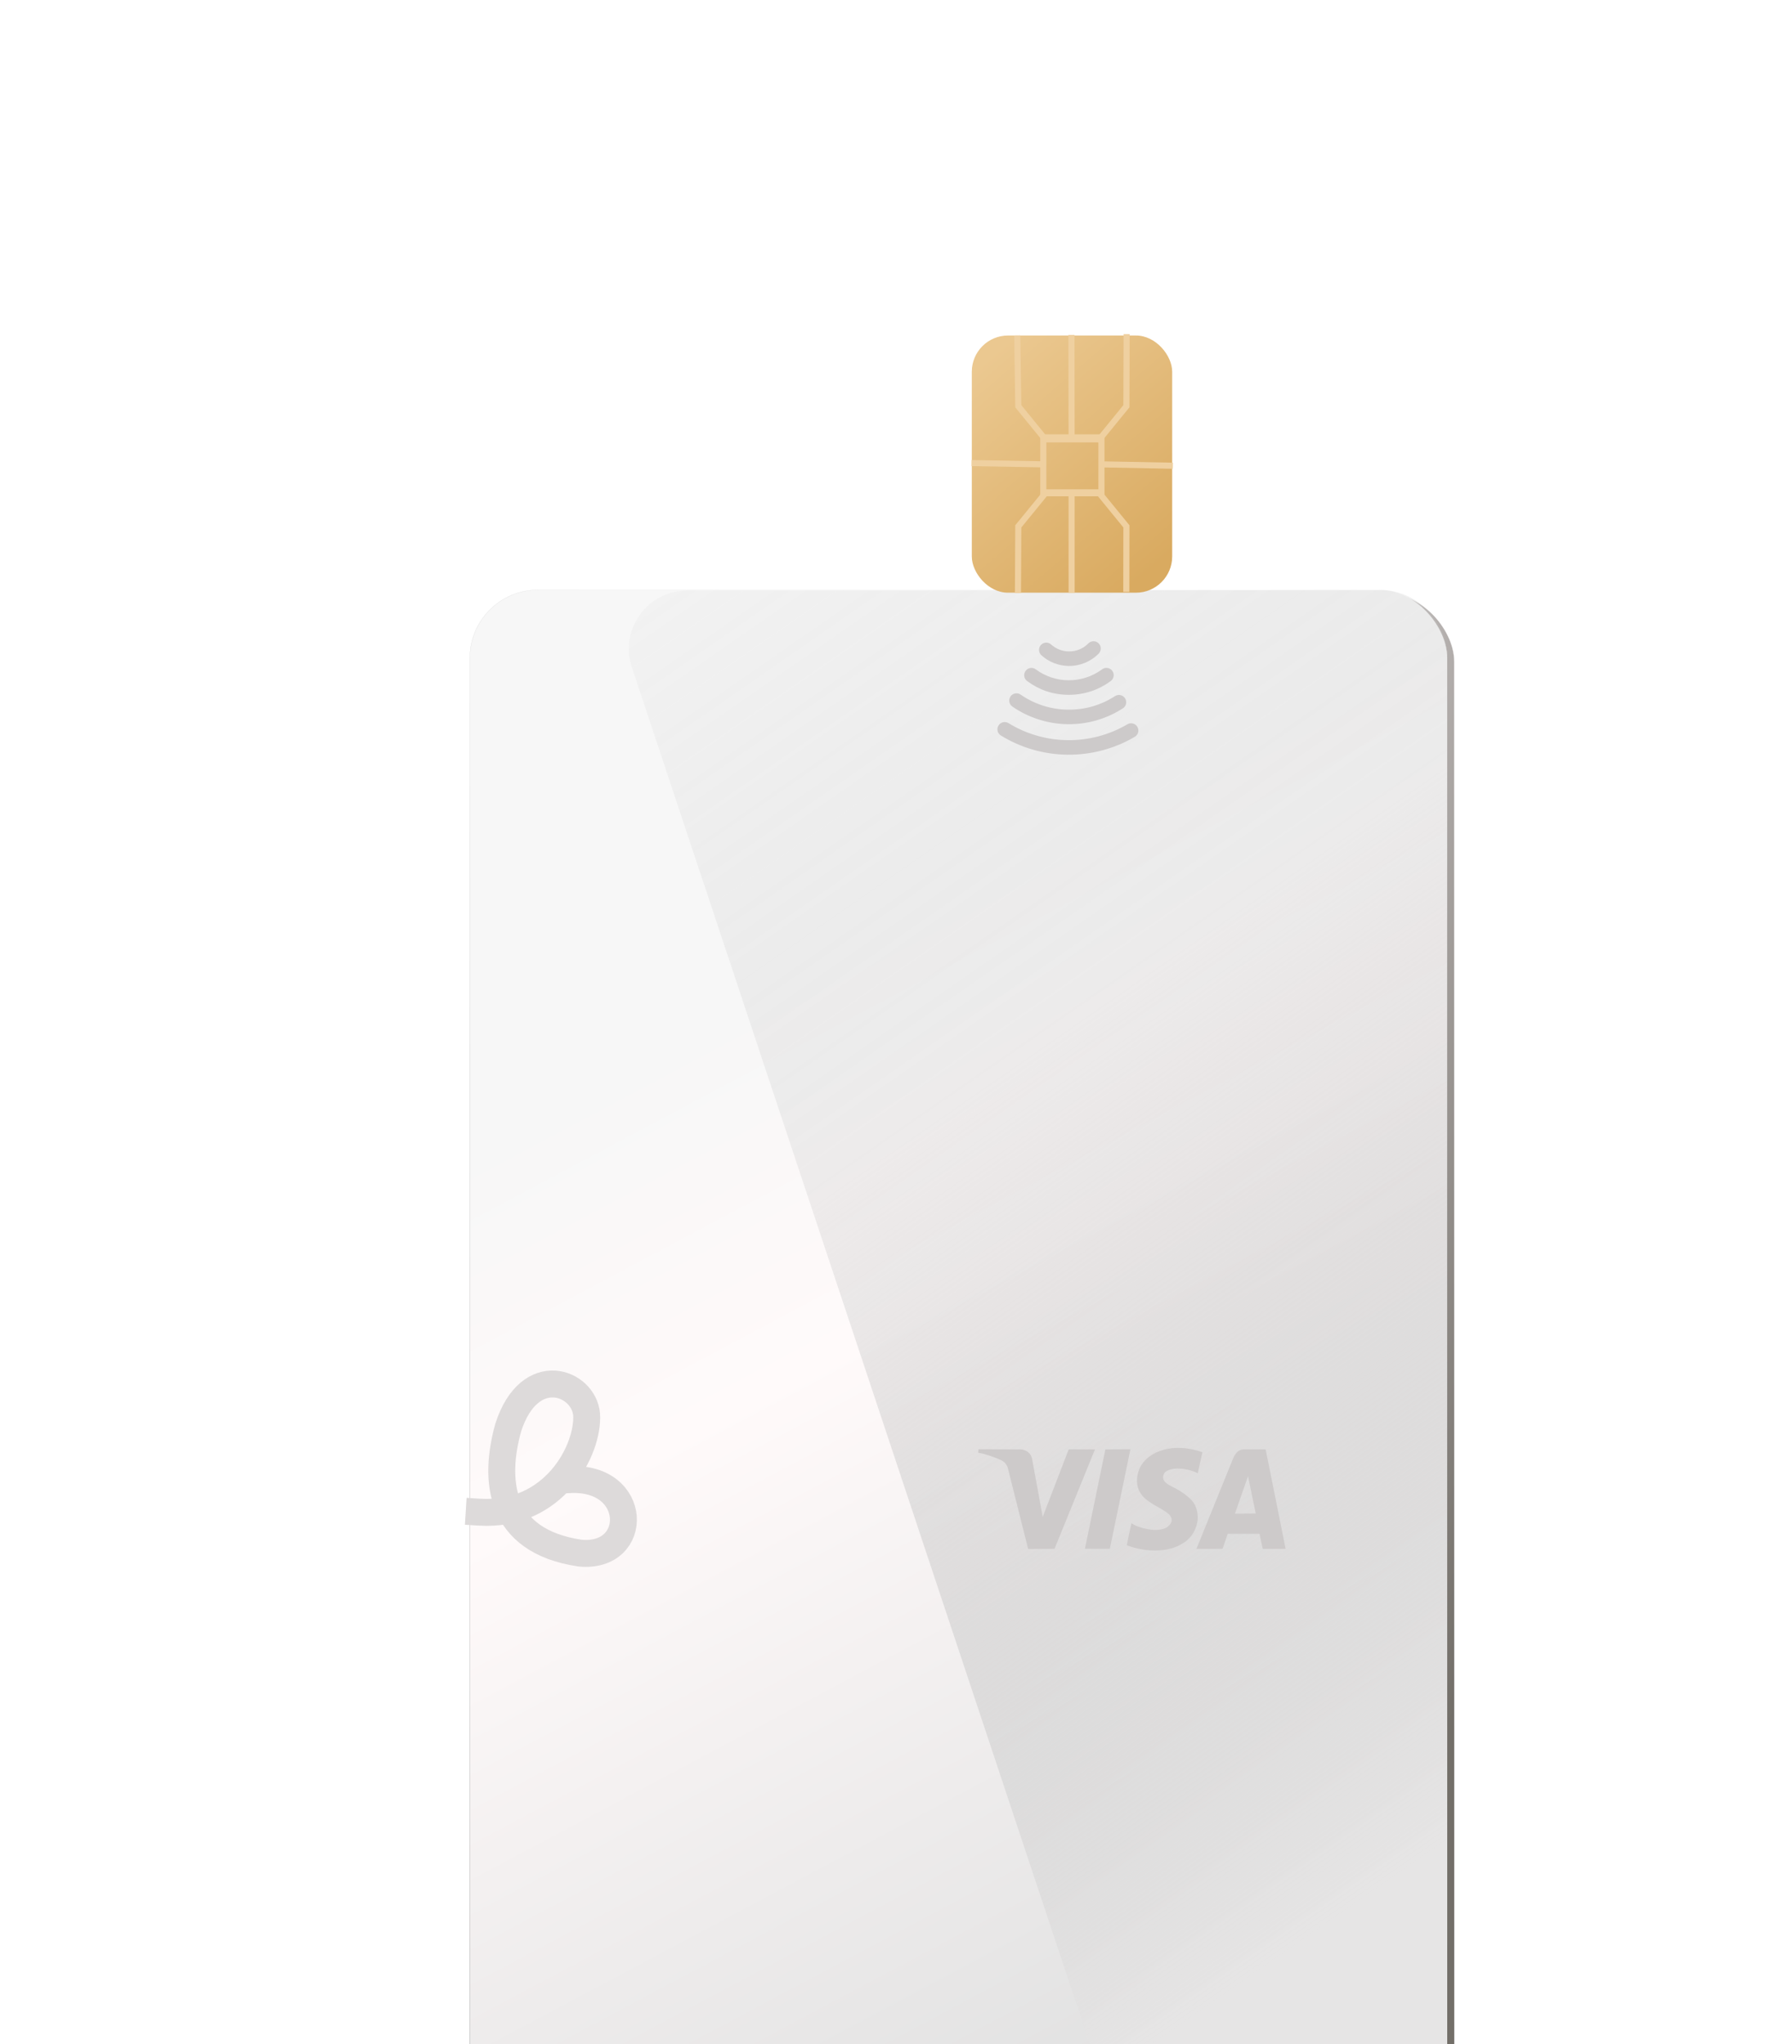 <svg width="100" height="114" viewBox="0 0 100 114" fill="none" xmlns="http://www.w3.org/2000/svg">
<g filter="url(#filter0_dddd_4_194)">
<g clip-path="url(#clip0_4_194)">
<rect x="22.618" y="6.107" width="54.535" height="87.06" rx="3.8" fill="url(#paint0_linear_4_194)" stroke="url(#paint1_linear_4_194)" stroke-width="0.009"/>
<rect x="22.221" y="5.898" width="54.535" height="87.06" rx="3.8" fill="url(#paint2_linear_4_194)" stroke="url(#paint3_linear_4_194)" stroke-width="0.009"/>
<g filter="url(#filter1_f_4_194)">
<path d="M31.256 10.212C30.557 8.111 32.119 5.942 34.333 5.939L72.951 5.896C75.053 5.893 76.759 7.597 76.759 9.7V88.032C76.759 90.745 74.544 92.934 71.832 92.903L62.193 92.791C60.117 92.767 58.284 91.429 57.628 89.459L31.256 10.212Z" fill="url(#paint4_linear_4_194)"/>
</g>
</g>
</g>
<g filter="url(#filter2_d_4_194)">
<rect x="54.23" y="18.716" width="11.182" height="14.344" rx="2.022" fill="url(#paint5_linear_4_194)"/>
<rect x="58.219" y="24.396" width="3.245" height="3.067" stroke="#EFD0A0" stroke-width="0.34"/>
<path d="M56.766 18.715L56.825 22.661L58.333 24.509H61.349L62.857 22.661L62.87 18.636" stroke="#EFD0A0" stroke-width="0.34"/>
<path d="M59.799 24.555L59.791 18.683" stroke="#EFD0A0" stroke-width="0.34"/>
<path d="M61.535 25.903L65.451 25.978" stroke="#EFD0A0" stroke-width="0.34"/>
<path d="M54.219 25.831L58.299 25.902" stroke="#EFD0A0" stroke-width="0.34"/>
<path d="M56.805 33.081L56.825 29.36L58.334 27.512H61.35L62.858 29.36L62.852 33.017" stroke="#EFD0A0" stroke-width="0.34"/>
<path d="M59.799 27.466L59.8 33.056" stroke="#EFD0A0" stroke-width="0.34"/>
</g>
<path d="M26.74 84.337C30.942 84.603 32.855 80.839 32.734 78.889C32.581 77.088 29.562 75.926 28.364 79.608C27.561 82.488 27.76 85.938 32.367 86.622C35.723 86.943 35.659 82.298 31.758 82.525" stroke="#DDDADA" stroke-width="1.502" stroke-linecap="square"/>
<g clip-path="url(#clip1_4_194)">
<path d="M63.124 40.34C63.261 40.342 63.395 40.413 63.469 40.54C63.583 40.733 63.518 40.981 63.325 41.094C62.191 41.762 60.892 42.106 59.569 42.092C58.247 42.077 56.968 41.707 55.853 41.021C55.662 40.904 55.602 40.655 55.72 40.464C55.837 40.273 56.086 40.214 56.277 40.331C57.268 40.94 58.409 41.268 59.578 41.281C60.748 41.294 61.907 40.988 62.914 40.395C62.98 40.357 63.053 40.339 63.124 40.34L63.124 40.34Z" fill="#CDCACA"/>
<path d="M56.728 38.668C56.807 38.669 56.885 38.692 56.954 38.74C57.733 39.279 58.648 39.569 59.598 39.58C60.549 39.59 61.439 39.329 62.221 38.825C62.409 38.703 62.66 38.758 62.781 38.946C62.903 39.134 62.849 39.385 62.66 39.506C61.745 40.096 60.683 40.403 59.589 40.391C58.496 40.378 57.405 40.038 56.493 39.407C56.309 39.28 56.263 39.027 56.39 38.843C56.47 38.728 56.599 38.667 56.728 38.668Z" fill="#CDCACA"/>
<path d="M61.748 37.25C61.87 37.252 61.991 37.308 62.069 37.413C62.203 37.593 62.166 37.847 61.986 37.98C61.293 38.495 60.47 38.761 59.606 38.752C58.741 38.742 57.983 38.477 57.316 37.983C57.136 37.849 57.099 37.596 57.232 37.416C57.365 37.236 57.619 37.198 57.799 37.331C58.327 37.723 58.955 37.934 59.615 37.941C60.275 37.949 60.954 37.737 61.502 37.329C61.576 37.274 61.663 37.248 61.748 37.249L61.748 37.25Z" fill="#CDCACA"/>
<path d="M61.026 35.764C61.127 35.765 61.228 35.804 61.306 35.88C61.466 36.038 61.467 36.294 61.31 36.454C60.866 36.905 60.25 37.156 59.616 37.143C59.059 37.131 58.526 36.919 58.114 36.547C57.948 36.396 57.935 36.14 58.085 35.974C58.235 35.808 58.491 35.795 58.657 35.945C58.925 36.188 59.272 36.325 59.633 36.332C60.049 36.34 60.44 36.182 60.733 35.885C60.813 35.803 60.92 35.763 61.026 35.764L61.026 35.764Z" fill="#CDCACA"/>
</g>
<g clip-path="url(#clip2_4_194)">
<path d="M54.578 81.022L54.608 80.831L56.985 80.838C56.985 80.838 57.502 80.864 57.599 81.392C57.695 81.921 58.187 84.602 58.187 84.602L59.638 80.835L61.103 80.838L58.846 86.382L57.374 86.39L56.24 81.874C56.24 81.874 56.18 81.594 55.885 81.448C55.669 81.34 55.056 81.098 54.578 81.022Z" fill="#CDCACA"/>
<path d="M61.684 80.838L60.543 86.382H61.933L63.081 80.831L61.684 80.838Z" fill="#CDCACA"/>
<path d="M67.1 81C67.1 81 66.199 80.625 65.198 80.799C64.495 80.921 63.977 81.277 63.715 81.675C63.468 82.052 63.339 82.655 63.568 83.139C63.768 83.56 64.091 83.722 64.367 83.913C64.485 83.981 65.194 84.353 65.293 84.525C65.393 84.696 65.479 84.887 65.16 85.151C65.013 85.269 64.614 85.401 64.048 85.288C63.649 85.2 63.445 85.151 63.136 84.956C63.131 84.956 62.879 86.18 62.879 86.18C62.879 86.18 63.573 86.468 64.324 86.473C64.804 86.483 65.46 86.454 66.12 86.003C66.406 85.797 66.7 85.46 66.814 84.906C66.895 84.505 66.791 83.962 66.463 83.638C66.258 83.428 65.883 83.139 65.393 82.909C65.099 82.757 64.78 82.561 64.951 82.199C65.07 81.959 65.545 81.856 66.073 81.93C66.358 81.974 66.677 82.072 66.838 82.17C66.834 82.165 67.1 81 67.1 81L67.1 81Z" fill="#CDCACA"/>
<path d="M70.628 80.837H69.391C69.391 80.837 69.034 80.808 68.82 81.322C68.696 81.619 66.764 86.385 66.764 86.385L68.222 86.382L68.514 85.544H70.285L70.464 86.385H71.743L70.628 80.837ZM68.913 84.421L69.644 82.335L70.075 84.413L68.913 84.421Z" fill="#CDCACA"/>
</g>
<defs>
<filter id="filter0_dddd_4_194" x="18.217" y="4.893" width="66.939" height="108.279" filterUnits="userSpaceOnUse" color-interpolation-filters="sRGB">
<feFlood flood-opacity="0" result="BackgroundImageFix"/>
<feColorMatrix in="SourceAlpha" type="matrix" values="0 0 0 0 0 0 0 0 0 0 0 0 0 0 0 0 0 0 127 0" result="hardAlpha"/>
<feOffset dy="1"/>
<feGaussianBlur stdDeviation="1"/>
<feColorMatrix type="matrix" values="0 0 0 0 0 0 0 0 0 0 0 0 0 0 0 0 0 0 0.17 0"/>
<feBlend mode="normal" in2="BackgroundImageFix" result="effect1_dropShadow_4_194"/>
<feColorMatrix in="SourceAlpha" type="matrix" values="0 0 0 0 0 0 0 0 0 0 0 0 0 0 0 0 0 0 127 0" result="hardAlpha"/>
<feOffset dx="1" dy="4"/>
<feGaussianBlur stdDeviation="2"/>
<feColorMatrix type="matrix" values="0 0 0 0 0 0 0 0 0 0 0 0 0 0 0 0 0 0 0.15 0"/>
<feBlend mode="normal" in2="effect1_dropShadow_4_194" result="effect2_dropShadow_4_194"/>
<feColorMatrix in="SourceAlpha" type="matrix" values="0 0 0 0 0 0 0 0 0 0 0 0 0 0 0 0 0 0 127 0" result="hardAlpha"/>
<feOffset dx="1" dy="8"/>
<feGaussianBlur stdDeviation="2.5"/>
<feColorMatrix type="matrix" values="0 0 0 0 0 0 0 0 0 0 0 0 0 0 0 0 0 0 0.09 0"/>
<feBlend mode="normal" in2="effect2_dropShadow_4_194" result="effect3_dropShadow_4_194"/>
<feColorMatrix in="SourceAlpha" type="matrix" values="0 0 0 0 0 0 0 0 0 0 0 0 0 0 0 0 0 0 127 0" result="hardAlpha"/>
<feOffset dx="2" dy="14"/>
<feGaussianBlur stdDeviation="3"/>
<feColorMatrix type="matrix" values="0 0 0 0 0 0 0 0 0 0 0 0 0 0 0 0 0 0 0.03 0"/>
<feBlend mode="normal" in2="effect3_dropShadow_4_194" result="effect4_dropShadow_4_194"/>
<feBlend mode="normal" in="SourceGraphic" in2="effect4_dropShadow_4_194" result="shape"/>
</filter>
<filter id="filter1_f_4_194" x="25.698" y="0.506" width="56.451" height="97.787" filterUnits="userSpaceOnUse" color-interpolation-filters="sRGB">
<feFlood flood-opacity="0" result="BackgroundImageFix"/>
<feBlend mode="normal" in="SourceGraphic" in2="BackgroundImageFix" result="shape"/>
<feGaussianBlur stdDeviation="2.695" result="effect1_foregroundBlur_4_194"/>
</filter>
<filter id="filter2_d_4_194" x="53.9" y="18.317" width="11.869" height="15.078" filterUnits="userSpaceOnUse" color-interpolation-filters="sRGB">
<feFlood flood-opacity="0" result="BackgroundImageFix"/>
<feColorMatrix in="SourceAlpha" type="matrix" values="0 0 0 0 0 0 0 0 0 0 0 0 0 0 0 0 0 0 127 0" result="hardAlpha"/>
<feOffset dy="-0.003"/>
<feGaussianBlur stdDeviation="0.158"/>
<feComposite in2="hardAlpha" operator="out"/>
<feColorMatrix type="matrix" values="0 0 0 0 0 0 0 0 0 0 0 0 0 0 0 0 0 0 0.3 0"/>
<feBlend mode="normal" in2="BackgroundImageFix" result="effect1_dropShadow_4_194"/>
<feBlend mode="normal" in="SourceGraphic" in2="effect1_dropShadow_4_194" result="shape"/>
</filter>
<linearGradient id="paint0_linear_4_194" x1="30.452" y1="65.36" x2="70.582" y2="87.074" gradientUnits="userSpaceOnUse">
<stop stop-color="#D2CDCD"/>
<stop offset="0.935" stop-color="#736F69"/>
</linearGradient>
<linearGradient id="paint1_linear_4_194" x1="73.889" y1="13.898" x2="24.781" y2="88.714" gradientUnits="userSpaceOnUse">
<stop stop-color="white"/>
<stop offset="1" stop-color="#2F2F2F"/>
</linearGradient>
<linearGradient id="paint2_linear_4_194" x1="30.36" y1="11.986" x2="70.185" y2="86.865" gradientUnits="userSpaceOnUse">
<stop offset="0.22" stop-color="#F7F7F7"/>
<stop offset="0.448" stop-color="#FFFAFA"/>
<stop offset="0.935" stop-color="#E2E2E2"/>
</linearGradient>
<linearGradient id="paint3_linear_4_194" x1="73.493" y1="13.689" x2="24.384" y2="88.505" gradientUnits="userSpaceOnUse">
<stop stop-color="white"/>
<stop offset="1" stop-color="#2F2F2F"/>
</linearGradient>
<linearGradient id="paint4_linear_4_194" x1="9.888" y1="1.98" x2="66.142" y2="83.041" gradientUnits="userSpaceOnUse">
<stop stop-color="white" stop-opacity="0.35"/>
<stop offset="0.5" stop-color="#BABABA" stop-opacity="0.22"/>
<stop offset="1" stop-color="#E6E5E5"/>
</linearGradient>
<linearGradient id="paint5_linear_4_194" x1="54.906" y1="20.154" x2="64.618" y2="31.444" gradientUnits="userSpaceOnUse">
<stop stop-color="#EBC890"/>
<stop offset="1" stop-color="#D9AA60"/>
</linearGradient>
<clipPath id="clip0_4_194">
<rect x="22.217" y="5.893" width="54.939" height="87.279" rx="3.804" fill="white"/>
</clipPath>
<clipPath id="clip1_4_194">
<rect width="7.866" height="6.345" fill="white" transform="translate(63.51 42.136) rotate(-179.364)"/>
</clipPath>
<clipPath id="clip2_4_194">
<rect width="17.165" height="5.722" fill="white" transform="translate(54.578 80.753)"/>
</clipPath>
</defs>
</svg>
